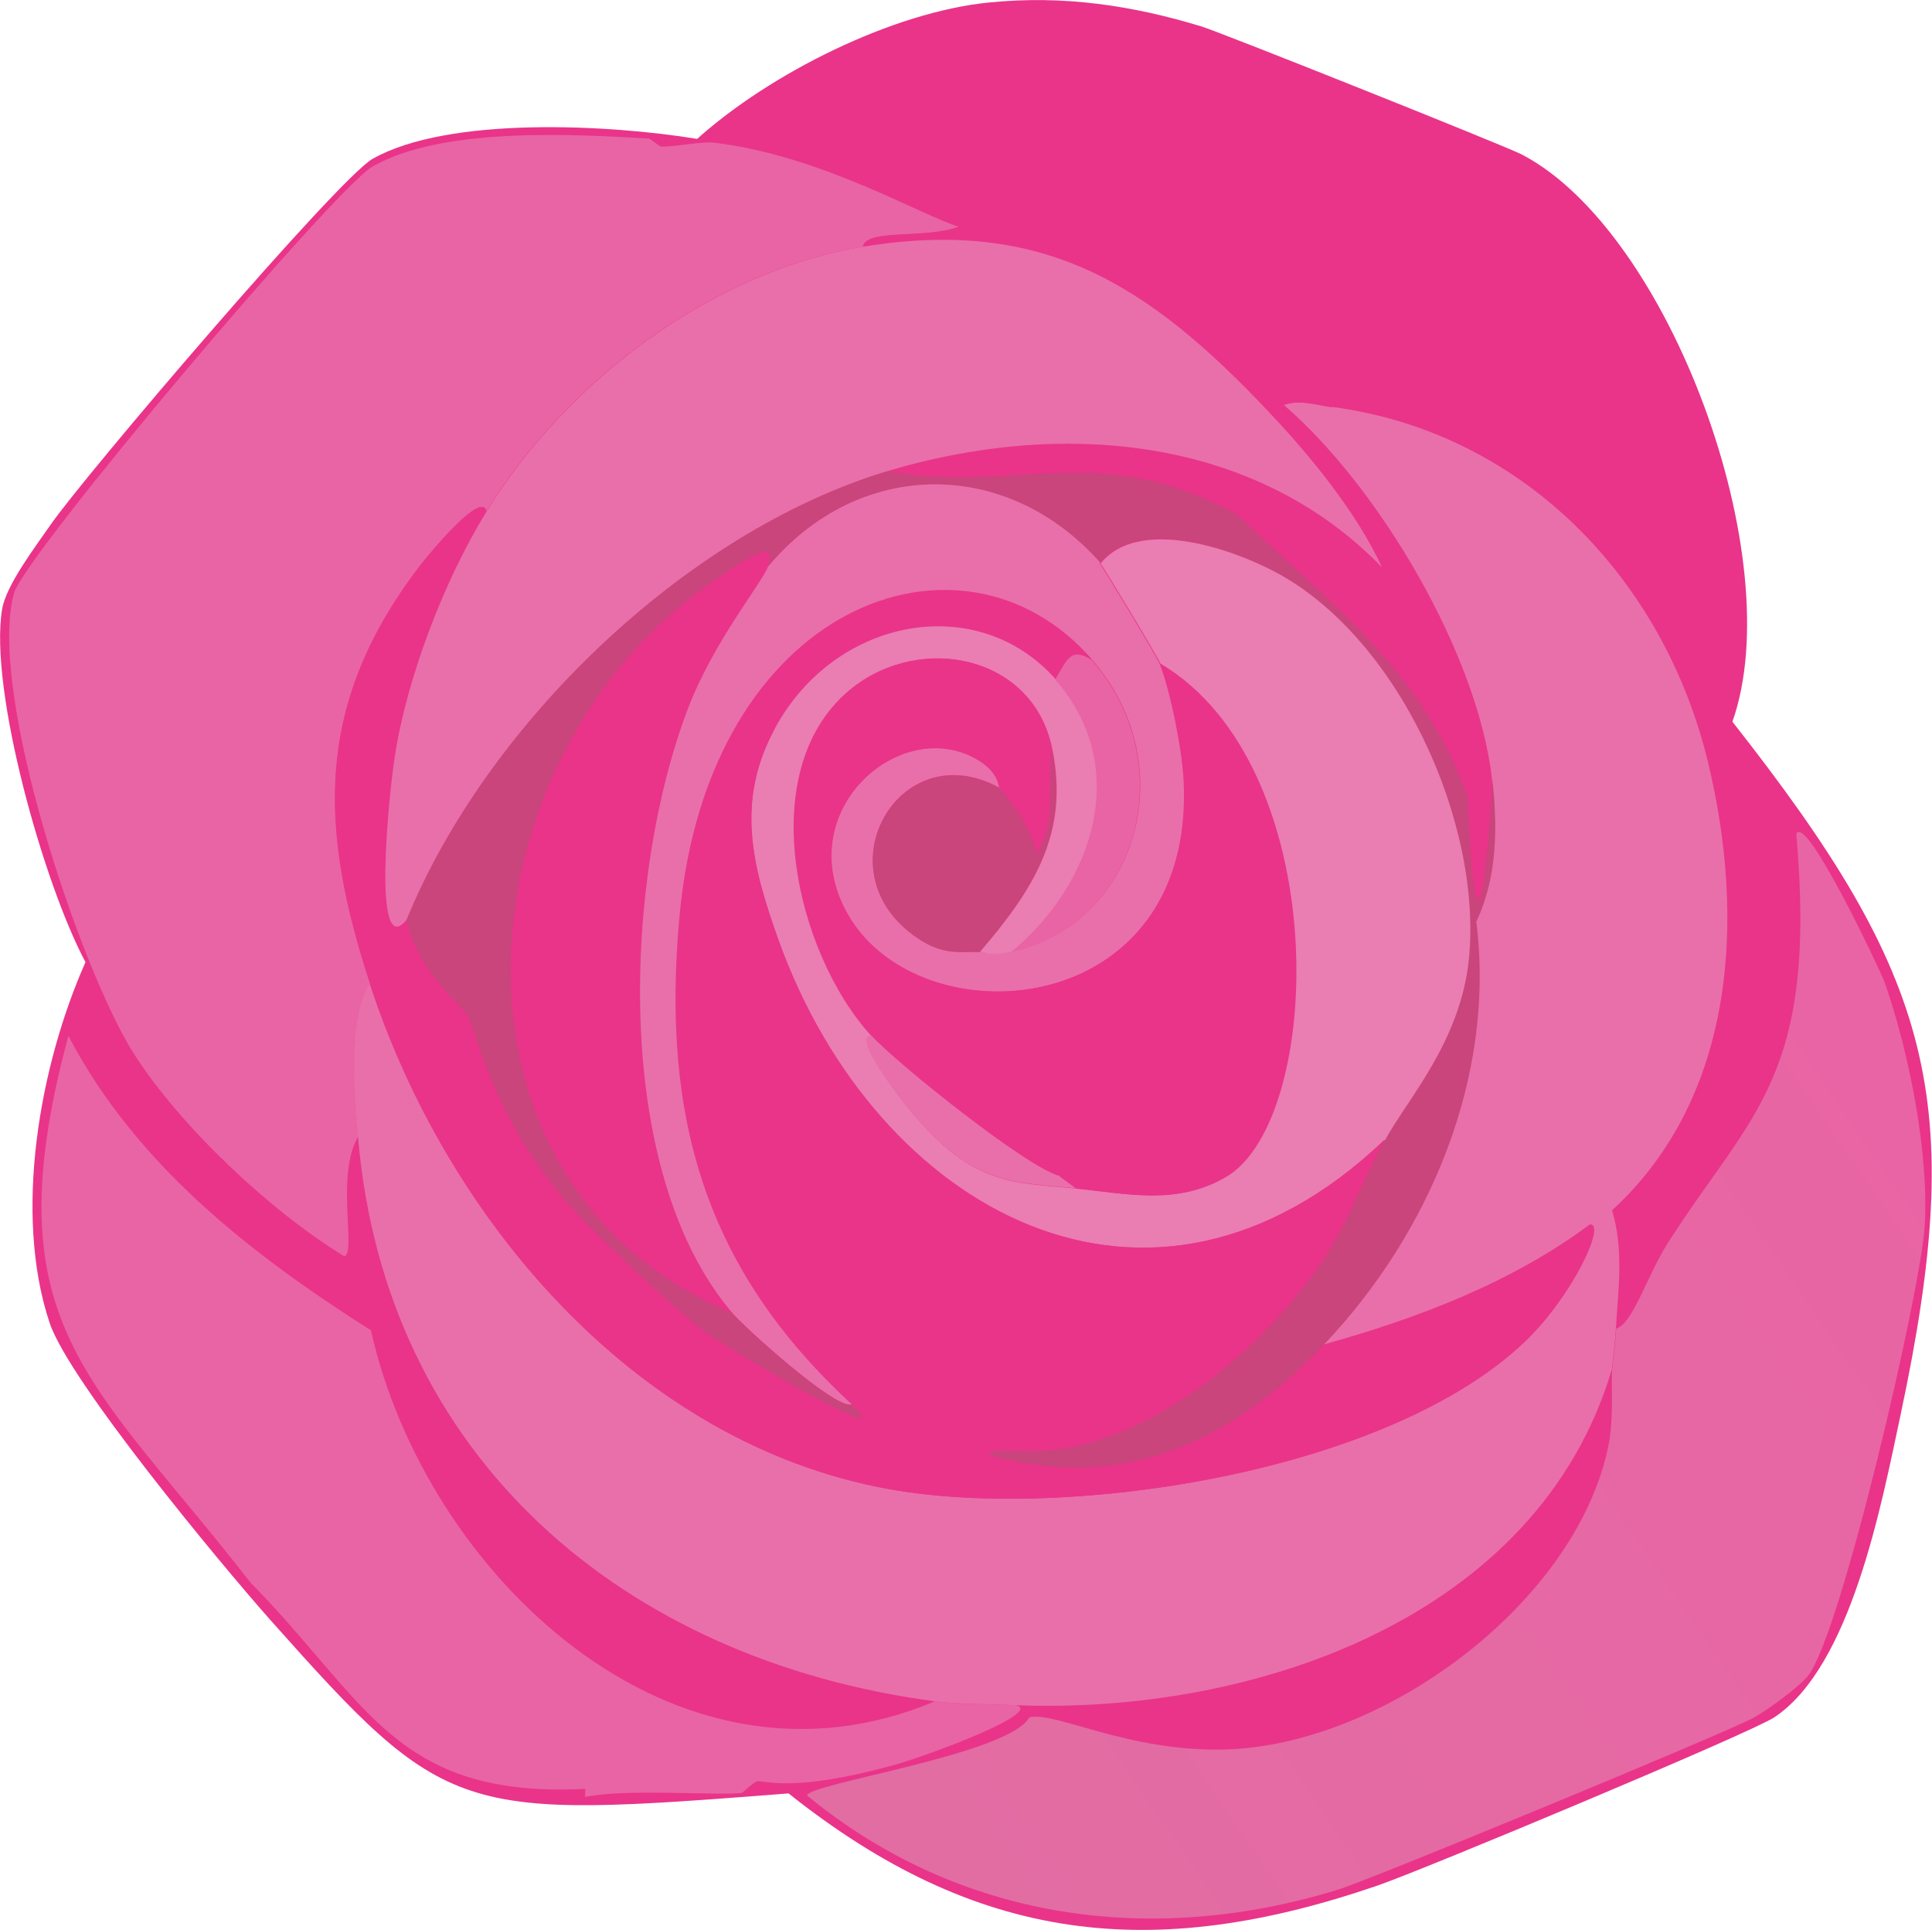<?xml version="1.0" encoding="UTF-8"?>
<svg id="Layer_2" xmlns="http://www.w3.org/2000/svg" xmlns:xlink="http://www.w3.org/1999/xlink" viewBox="0 0 55.37 55.3">
  <defs>
    <style>
      .cls-1 {
        fill: #e964a4;
      }

      .cls-2 {
        fill: #e96faa;
      }

      .cls-3 {
        fill: #c9457b;
      }

      .cls-4 {
        fill: url(#linear-gradient);
      }

      .cls-5 {
        fill: #e9348a;
      }

      .cls-6 {
        fill: #ea7db2;
      }
    </style>
    <linearGradient id="linear-gradient" x1="56.01" y1="33.03" x2="26.78" y2="53.12" gradientUnits="userSpaceOnUse">
      <stop offset="0" stop-color="#e964a4"/>
      <stop offset="1" stop-color="#e26da3"/>
    </linearGradient>
  </defs>
  <g id="Layer_1-2" data-name="Layer_1">
    <g id="Main_Top_Down">
      <path class="cls-5" d="M28.36.07c2.11-.21,4.08.08,6.08.69.58.18,8.75,3.44,9.18,3.67,4.23,2.21,7.68,11.59,6.03,16.25,5.75,7.31,6.74,10.83,4.82,19.86-.55,2.58-1.42,7.21-3.62,8.67-.68.45-10.06,4.37-11.37,4.82-6.46,2.22-11.49,1.65-16.88-2.64-9.5.74-9.78.73-14.87-4.99-1.4-1.58-5.76-6.83-6.31-8.5-1.04-3.12-.29-7.36,1.03-10.33C1.26,25.35-.32,19.76.06,17.46c.11-.69.96-1.8,1.38-2.41.94-1.37,8.26-9.95,9.24-10.5,2.18-1.23,6.8-.98,9.3-.57C22.06,2.11,25.58.34,28.36.07Z"/>
      <g>
        <path class="cls-1" d="M20.49,4.09c3.08.38,5.92,2.09,7,2.41-.98.37-2.63.05-2.76.57-4.38.72-8.49,3.86-10.79,7.58-.12-.6-1.59,1.13-2.07,1.78-2.87,3.88-2.7,7.39-1.26,11.77-.63.86-.45,3.08-.34,4.36-.66,1.11-.05,3.33-.4,3.44-2.12-1.29-4.7-3.72-6.03-5.8C2.29,27.76-.37,19.79.4,17c.3-1.08,9.19-11.61,10.28-12.23,1.98-1.13,5.67-.93,7.92-.8.02,0,.32.23.34.23.34.02,1.2-.16,1.55-.11Z"/>
        <path class="cls-4" d="M46.21,39.22c.03-.39.09-.76.11-1.15.48-.14.87-1.5,1.49-2.47,2.36-3.7,4.29-4.7,3.67-11.71.29-.58,2.41,3.93,2.53,4.25.7,1.99,1.28,4.91,1.15,7-.11,1.83-2.38,11.62-3.33,12.86-.26.34-1.15.98-1.55,1.21-.68.39-10.97,4.64-11.94,4.94-5.35,1.64-10.85.88-15.21-2.7,0-.34,5.78-1.17,6.37-2.24.75-.18,2.83,1,5.63.92,4.5-.13,10.01-4.16,10.96-8.67.17-.81.08-1.81.11-2.24Z"/>
        <path class="cls-5" d="M48.96,21.88c-1.26-5.28-5.31-9.5-10.79-10.22-.12-.33-1.6-.6-1.84.11-3.41-3.61-6.43-5.56-11.6-4.71.12-.52,1.77-.2,2.76-.57,2.04.6.47-.56-.29-1.03-.4-.25-1.3-.33-1.38-.8-1.35-.21-2.53-.7-3.96-.8.07-.45-.65-.12-.86-.23-.49-.26,2.97-2.08,3.21-2.18,7.8-3.23,12.8,1.01,19.98,3.56,1.11.71,3.64,4.65,4.19,5.91,0,.01-.17.1-.11.23.33.8.99,2.17,1.15,2.98.36,1.85.39,6.09-.46,7.75Z"/>
        <path class="cls-1" d="M26.81,48.75c.74.1,1.55.08,2.3.11.85.2-2.58,1.47-3.5,1.72-2.86.79-3.71.44-3.9.46-.1.01-.43.34-.46.34-.88.07-3.28-.13-4.48.11v-.23c-5.45.27-6.24-2.51-9.59-5.91-4.58-5.89-7.45-7.38-5.22-15.67,1.92,3.68,5.23,6.26,8.67,8.44,1.57,6.99,8.69,13.8,16.19,10.62Z"/>
        <path class="cls-5" d="M21.87,3.86c1.43.1,2.61.59,3.96.8.08.47.97.55,1.38.8.76.47,2.32,1.63.29,1.03-1.08-.32-3.92-2.03-7-2.41,0-.56.6-.28,1.38-.23Z"/>
        <g>
          <path class="cls-2" d="M38.17,11.66c5.48.72,9.53,4.94,10.79,10.22,1.06,4.42.79,9.55-2.76,12.8.34,1.13.18,2.24.11,3.39-.02.39-.08.76-.11,1.15-2.11,7.15-10.29,9.92-17.11,9.64-.75-.03-1.56-.02-2.3-.11-8.89-1.18-15.76-6.97-16.53-16.19-.11-1.28-.28-3.5.34-4.36,2.2,6.73,7.61,13.15,14.87,14.47,5.17.93,14.35-.49,18.25-4.25,1.33-1.28,2.3-3.36,1.84-3.33-2.25,1.67-4.95,2.7-7.63,3.44,3.02-3.18,4.92-7.68,4.36-12.11.61-1.28.61-2.71.46-4.08-.4-3.58-3.23-8.37-5.97-10.73.47-.17.92,0,1.38.06Z"/>
          <path class="cls-5" d="M13.95,14.65c-1.21,1.95-2.3,4.79-2.64,7.06-.17,1.16-.64,5.84.34,4.65.3,1.46,1.65,2.55,1.72,2.7.4.77.62,2.66,2.76,5.28.68.84,3.18,3.17,4.08,3.85.48.36,5.81,3.56,4.19,2.07-4.2-3.87-5.45-8.2-4.94-13.95.81-9.04,8.12-11.66,11.82-7.4-.6-.37-.69.03-1.03.57-2.23-2.54-6.3-1.8-8.04,1.38-.58.04-.65,1.24-.69,1.32-.08.15-.17-.39-.34,0-3.14,6.8.03,19.95,9.3,19.34-1.11.2-1.95-.07-2.18.17,3.88,1.12,7-.37,9.64-3.16,2.68-.75,5.39-1.77,7.63-3.44.47-.03-.51,2.05-1.84,3.33-3.9,3.76-13.09,5.18-18.25,4.25-7.26-1.31-12.66-7.73-14.87-14.47-1.43-4.38-1.6-7.89,1.26-11.77.48-.65,1.95-2.38,2.07-1.78Z"/>
          <path class="cls-3" d="M25.43,13.5c3.61.67,6.11-.95,10.05,1.26,2.76,2.64,5.26,4.37,6.6,8.09.19,4.87.49,2.93.69-.52.15,1.36.15,2.79-.46,4.08.56,4.44-1.34,8.93-4.36,12.11-2.65,2.79-5.77,4.27-9.64,3.16.23-.24,1.07.02,2.18-.17,2.86-.51,5.57-2.8,7.23-5.11.86-1.19,1.28-2.47,1.95-3.73.61-1.15,2.18-2.83,2.41-5.22.38-3.9-2.02-9.21-5.57-11.08-1.31-.69-3.92-1.56-4.99-.23-2.69-3.03-6.93-3-9.53.11.33-.82-.44-.39-1.78.57-7.05,5.04-8.05,17.03.75,20.78.35.42,2.98,2.8,3.44,2.64,1.62,1.49-3.71-1.71-4.19-2.07-.9-.68-3.39-3.01-4.08-3.85-2.13-2.62-2.35-4.51-2.76-5.28-.08-.14-1.42-1.23-1.72-2.7,2.27-5.57,7.98-11.11,13.78-12.86Z"/>
          <path class="cls-5" d="M38.17,11.66c-.45-.06-.91-.22-1.38-.06,2.74,2.36,5.57,7.16,5.97,10.73-.2,3.45-.5,5.39-.69.52-1.35-3.72-3.84-5.45-6.6-8.09-3.93-2.21-6.43-.6-10.05-1.26,4.91-1.48,10.48-1.05,14.18,2.76-.75-1.61-2.05-3.18-3.27-4.48.24-.72,1.72-.44,1.84-.11Z"/>
          <path class="cls-2" d="M36.34,11.78c1.22,1.29,2.52,2.87,3.27,4.48-3.69-3.81-9.27-4.23-14.18-2.76-5.8,1.75-11.51,7.29-13.78,12.86-.98,1.19-.52-3.48-.34-4.65.34-2.27,1.43-5.11,2.64-7.06,2.3-3.72,6.42-6.86,10.79-7.58,5.17-.85,8.18,1.09,11.6,4.71Z"/>
          <path class="cls-6" d="M39.67,32.67c-6.7,6.39-14.54,2.03-17.34-5.68-.78-2.17-1.27-4.03-.11-6.14,1.74-3.18,5.81-3.91,8.04-1.38,2.21,2.51,1.09,5.87-1.26,7.81-.72.16-.7,0-.92,0,1.53-1.79,2.59-3.4,2.07-5.86-.55-2.62-3.71-3.27-5.68-1.72-2.91,2.27-1.66,7.61.52,9.99-.43-.03.19.91.57,1.44,2.11,2.91,3.36,2.73,5.28,2.93,1.48.15,2.9.49,4.31-.34,2.81-1.67,3.08-11.76-1.89-14.7-.07-.18-1.61-2.74-1.72-2.87,1.07-1.33,3.68-.46,4.99.23,3.55,1.87,5.95,7.18,5.57,11.08-.23,2.39-1.8,4.08-2.41,5.22Z"/>
          <path class="cls-5" d="M22.22,20.85c-1.15,2.11-.67,3.97.11,6.14,2.79,7.72,10.63,12.07,17.34,5.68-.67,1.26-1.1,2.54-1.95,3.73-1.66,2.31-4.37,4.6-7.23,5.11-9.27.6-12.44-12.55-9.3-19.34.18-.39.26.15.34,0,.04-.08.11-1.28.69-1.32Z"/>
          <path class="cls-2" d="M31.51,16.14c.11.13,1.65,2.69,1.72,2.87.32.81.64,2.44.69,3.33.37,6.94-7.58,7.51-9.64,3.85-1.65-2.93,1.52-5.72,3.73-4.42.61.36.6.76.63.8-2.79-1.53-5.02,2.18-2.58,4.13.88.71,1.4.55,2.01.57.21,0,.19.16.92,0,3.57-.78,4.97-5.31,2.3-8.38-3.7-4.25-11.01-1.63-11.82,7.4-.52,5.74.74,10.08,4.94,13.95-.46.16-3.09-2.22-3.44-2.64-3.47-4.1-3.08-12.5-1.26-17.28.73-1.92,2.1-3.58,2.3-4.08,2.59-3.11,6.84-3.15,9.53-.11Z"/>
          <path class="cls-1" d="M31.28,18.9c2.67,3.07,1.27,7.6-2.3,8.38,2.35-1.94,3.47-5.29,1.26-7.81.34-.55.43-.94,1.03-.57Z"/>
          <path class="cls-5" d="M21.99,16.26c-.2.49-1.57,2.15-2.3,4.08-1.82,4.78-2.2,13.17,1.26,17.28-8.79-3.75-7.79-15.74-.75-20.78,1.34-.96,2.11-1.39,1.78-.57Z"/>
          <path class="cls-5" d="M30.14,21.42c-.11,1.01.16,2.04-.4,2.98-.11.01,0-.58-1.09-1.84-.04-.04-.02-.44-.63-.8-2.22-1.3-5.38,1.49-3.73,4.42,2.07,3.67,10.01,3.09,9.64-3.85.2-.08.32.3.34.4.46,1.96.71,5.41.23,7.35-.4,1.62-2.28,4.05-4.13,3.62-.9-.21-4.67-3.23-5.4-4.02-2.18-2.38-3.43-7.72-.52-9.99,1.98-1.54,5.13-.9,5.68,1.72Z"/>
          <path class="cls-5" d="M30.83,34.05l-.46-.34c1.85.44,3.73-2,4.13-3.62.48-1.94.23-5.39-.23-7.35-.02-.1-.15-.48-.34-.4-.05-.89-.37-2.52-.69-3.33,4.97,2.93,4.7,13.03,1.89,14.7-1.41.84-2.83.49-4.31.34Z"/>
          <path class="cls-3" d="M28.07,27.28c-.61-.02-1.12.14-2.01-.57-2.44-1.95-.21-5.66,2.58-4.13,1.1,1.26.98,1.85,1.09,1.84.56-.94.29-1.97.4-2.98.52,2.46-.53,4.06-2.07,5.86Z"/>
          <path class="cls-2" d="M30.37,33.71l.46.34c-1.92-.2-3.17-.02-5.28-2.93-.38-.53-1.01-1.46-.57-1.44.72.79,4.49,3.81,5.4,4.02Z"/>
        </g>
      </g>
    </g>
  </g>
</svg>
